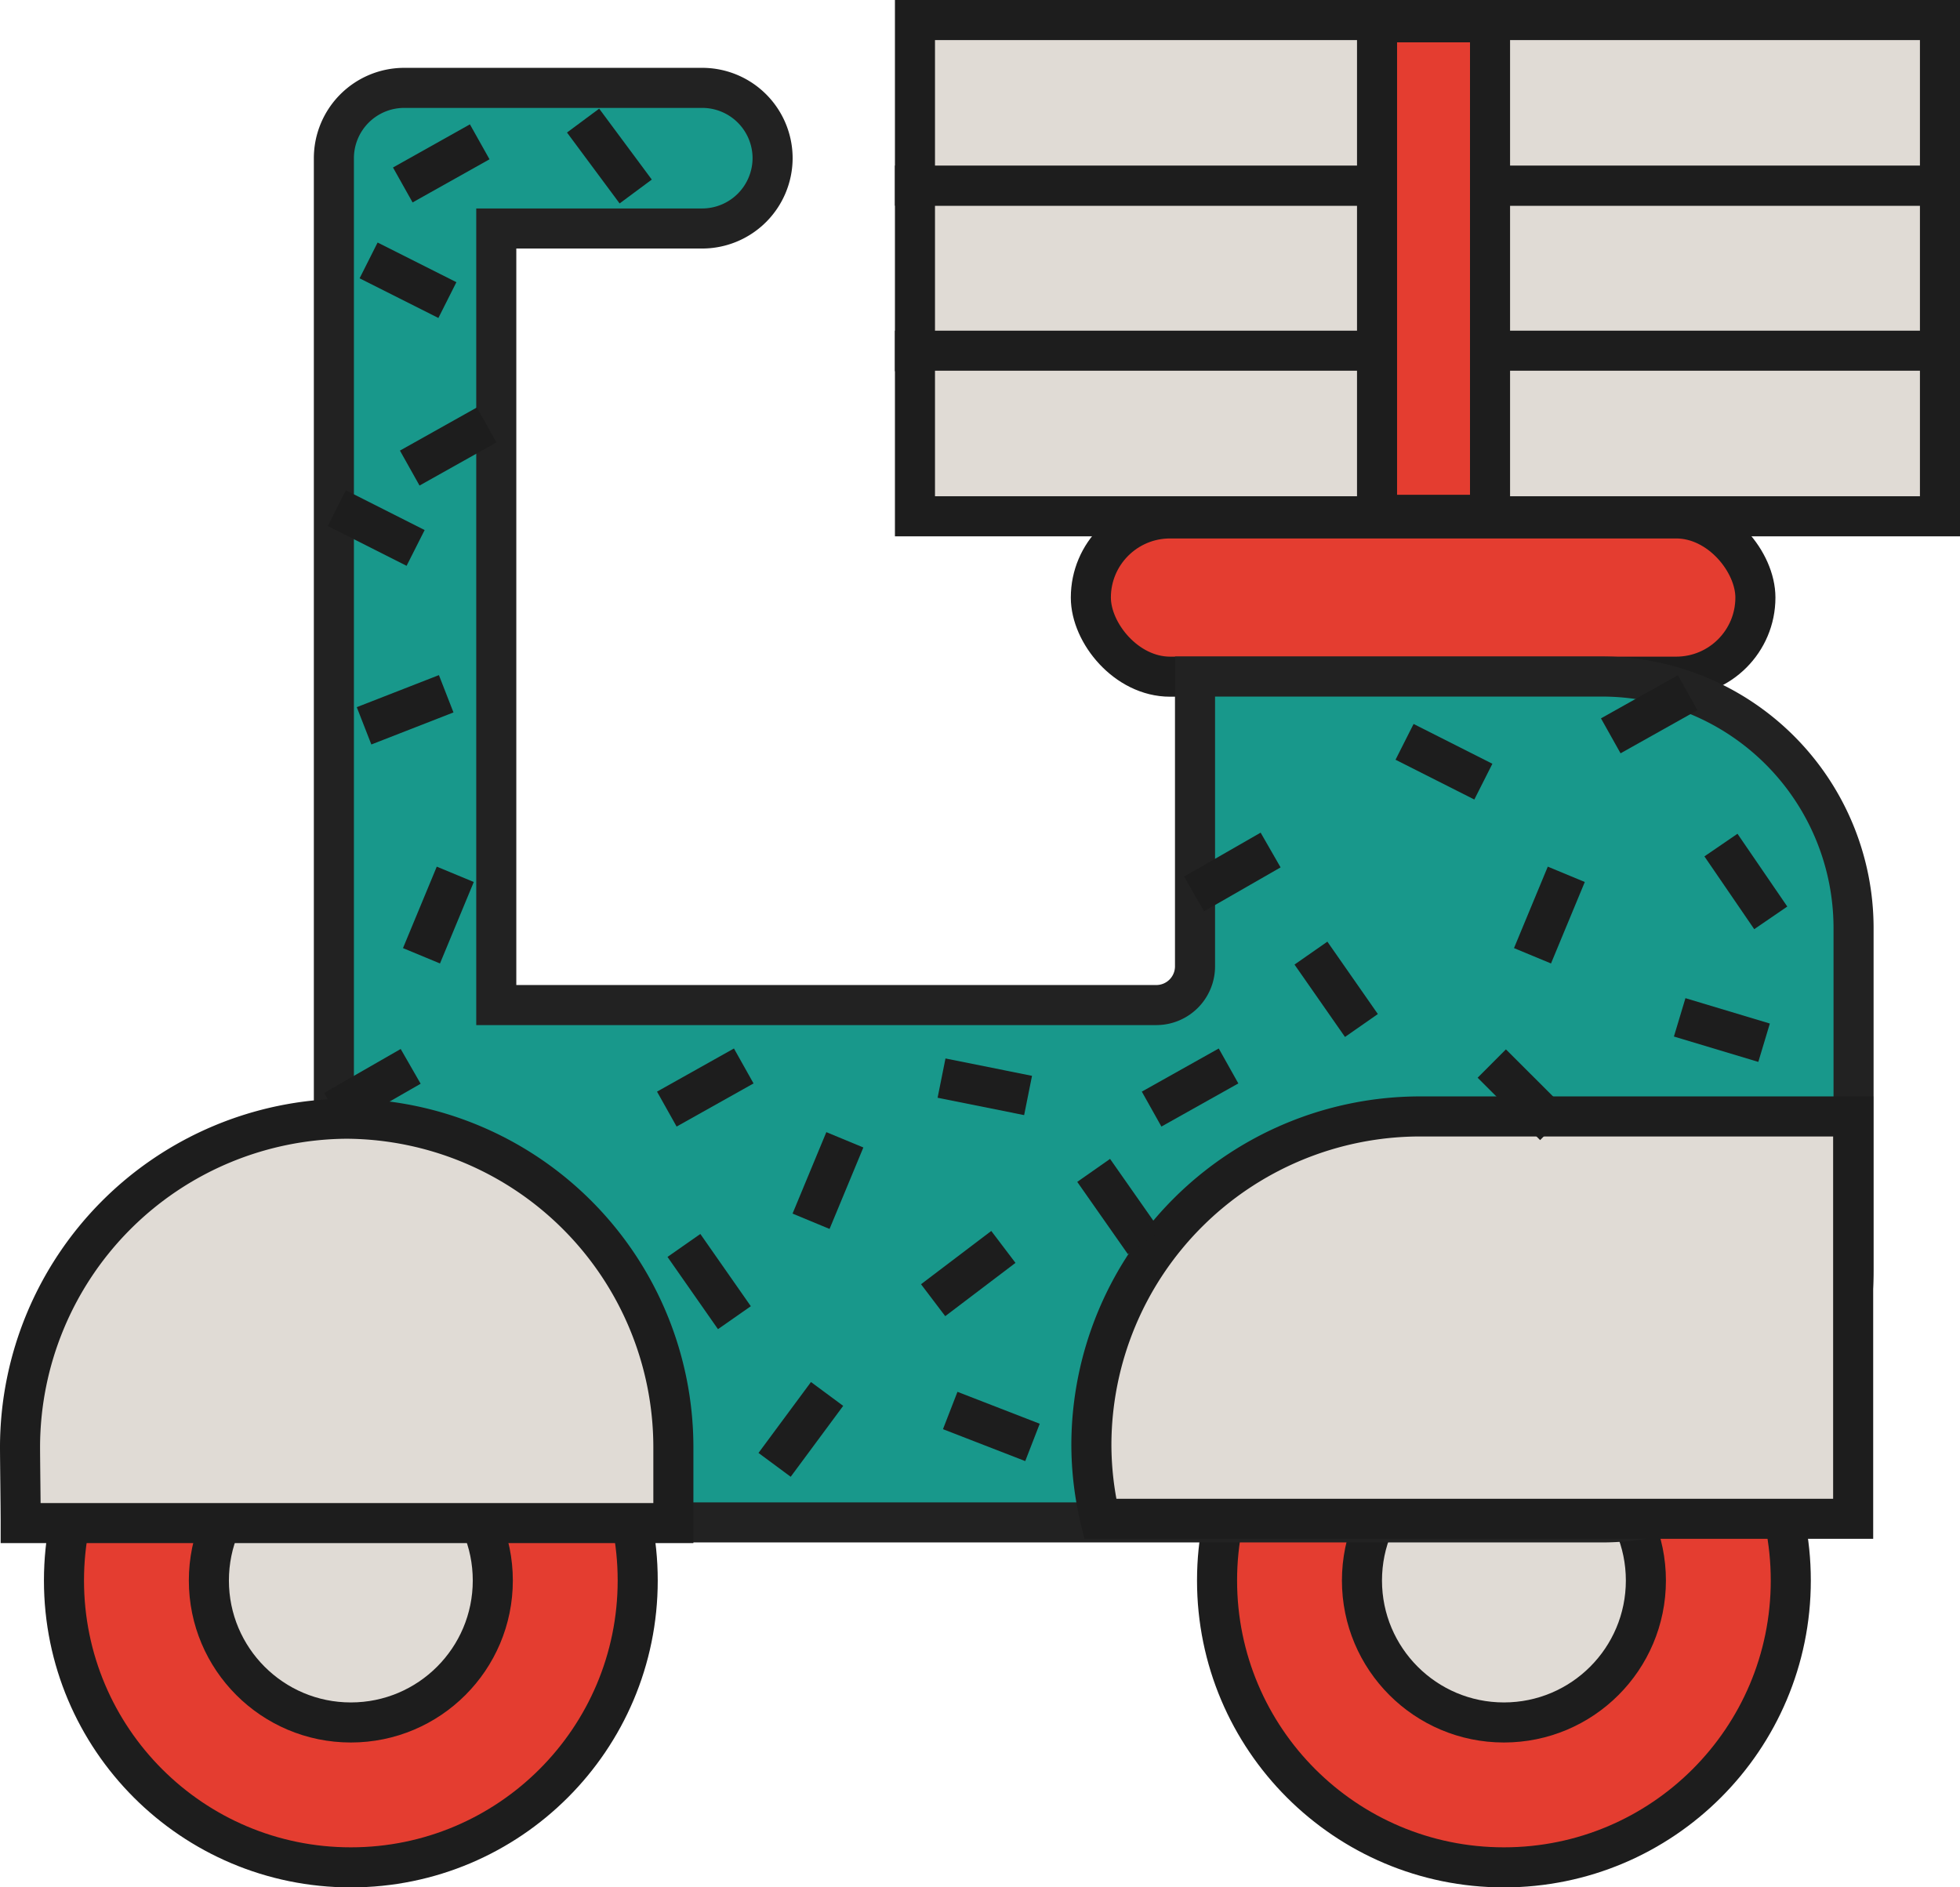 <svg xmlns="http://www.w3.org/2000/svg" viewBox="0 0 146.76 141.32"><defs><style>.cls-1{fill:#e43d30;}.cls-1,.cls-2,.cls-4{stroke:#1d1d1d;}.cls-1,.cls-2,.cls-3,.cls-4{stroke-miterlimit:10;stroke-width:3px;}.cls-2{fill:#e0dbd5;}.cls-3{fill:#18988b;stroke:#222;}.cls-4{fill:none;}</style></defs><g id="Layer_2" data-name="Layer 2"><g id="Capa_1" data-name="Capa 1"><circle class="cls-1" cx="112.61" cy="118.35" r="21.48"/><circle class="cls-2" cx="112.61" cy="118.35" r="10.63"/><circle class="cls-1" cx="26.27" cy="118.35" r="21.48"/><circle class="cls-2" cx="26.27" cy="118.35" r="10.63"/><rect class="cls-1" x="81.67" y="38.81" width="49.76" height="11.85" rx="5.93" transform="translate(213.11 89.48) rotate(-180)"/><path class="cls-3" d="M30.24,6.58H52.58a5.27,5.27,0,0,1,5.27,5.26h0a5.28,5.28,0,0,1-5.27,5.27H37.16V75.26H86.59a2.9,2.9,0,0,0,2.89-2.89V50.66H120a18.84,18.84,0,0,1,18.79,18.79V95.17A18.84,18.84,0,0,1,120,114l-87.86,0H25V82.83h0v-1h0V11.84h0A5.27,5.27,0,0,1,30.24,6.58Z"/><path class="cls-2" d="M106.27,83.6l32.49,0v30.13H82.38a24,24,0,0,1-.66-5.6A24.63,24.63,0,0,1,106.27,83.6Z"/><line class="cls-4" x1="132.59" y1="68.73" x2="128.86" y2="63.28"/><line class="cls-4" x1="114.75" y1="71.57" x2="117.28" y2="65.47"/><line class="cls-4" x1="31.56" y1="71.57" x2="34.09" y2="65.47"/><line class="cls-4" x1="60.73" y1="91.45" x2="63.26" y2="85.35"/><line class="cls-4" x1="89.41" y1="66.94" x2="95.14" y2="63.65"/><line class="cls-4" x1="25.02" y1="83.14" x2="30.75" y2="79.85"/><line class="cls-4" x1="111.07" y1="58.53" x2="105.17" y2="55.55"/><line class="cls-4" x1="47.6" y1="14.34" x2="43.66" y2="9.03"/><line class="cls-4" x1="33.5" y1="22.47" x2="27.6" y2="19.5"/><line class="cls-4" x1="33.41" y1="51.95" x2="27.26" y2="54.35"/><line class="cls-4" x1="31.12" y1="41.03" x2="25.22" y2="38.05"/><line class="cls-4" x1="120.61" y1="55.1" x2="126.37" y2="51.87"/><line class="cls-4" x1="30.68" y1="35.05" x2="36.44" y2="31.82"/><line class="cls-4" x1="86.23" y1="83.05" x2="91.99" y2="79.82"/><line class="cls-4" x1="30.16" y1="13.85" x2="35.92" y2="10.62"/><line class="cls-4" x1="49.93" y1="83.05" x2="55.69" y2="79.82"/><line class="cls-4" x1="116.38" y1="84.31" x2="111.7" y2="79.64"/><line class="cls-4" x1="98.16" y1="71.37" x2="101.94" y2="76.79"/><line class="cls-4" x1="75.13" y1="93.37" x2="69.87" y2="97.36"/><line class="cls-4" x1="77.31" y1="108.01" x2="71.15" y2="105.62"/><line class="cls-4" x1="61.93" y1="104.38" x2="58" y2="109.69"/><line class="cls-4" x1="81.89" y1="87.64" x2="85.68" y2="93.05"/><line class="cls-4" x1="51.21" y1="93.26" x2="54.99" y2="98.67"/><line class="cls-4" x1="76.98" y1="82.03" x2="70.5" y2="80.73"/><line class="cls-4" x1="132.09" y1="78.08" x2="125.77" y2="76.18"/><path class="cls-2" d="M1.55,114.05c0-1.21-.05-4.69-.05-5.74A24.62,24.62,0,0,1,25.92,83.77H26a24.61,24.61,0,0,1,24.42,24.54c0,1,0,4.53,0,5.74Z"/><rect class="cls-2" x="68.51" y="13.89" width="76.75" height="12.4" transform="translate(213.77 40.19) rotate(-180)"/><rect class="cls-2" x="68.51" y="1.5" width="76.75" height="12.4" transform="translate(213.77 15.4) rotate(-180)"/><rect class="cls-2" x="68.51" y="26.26" width="76.75" height="12.4" transform="translate(213.77 64.92) rotate(-180)"/><rect class="cls-1" x="103.11" y="1.67" width="8.46" height="36.88" transform="translate(214.68 40.22) rotate(-180)"/></g></g></svg>